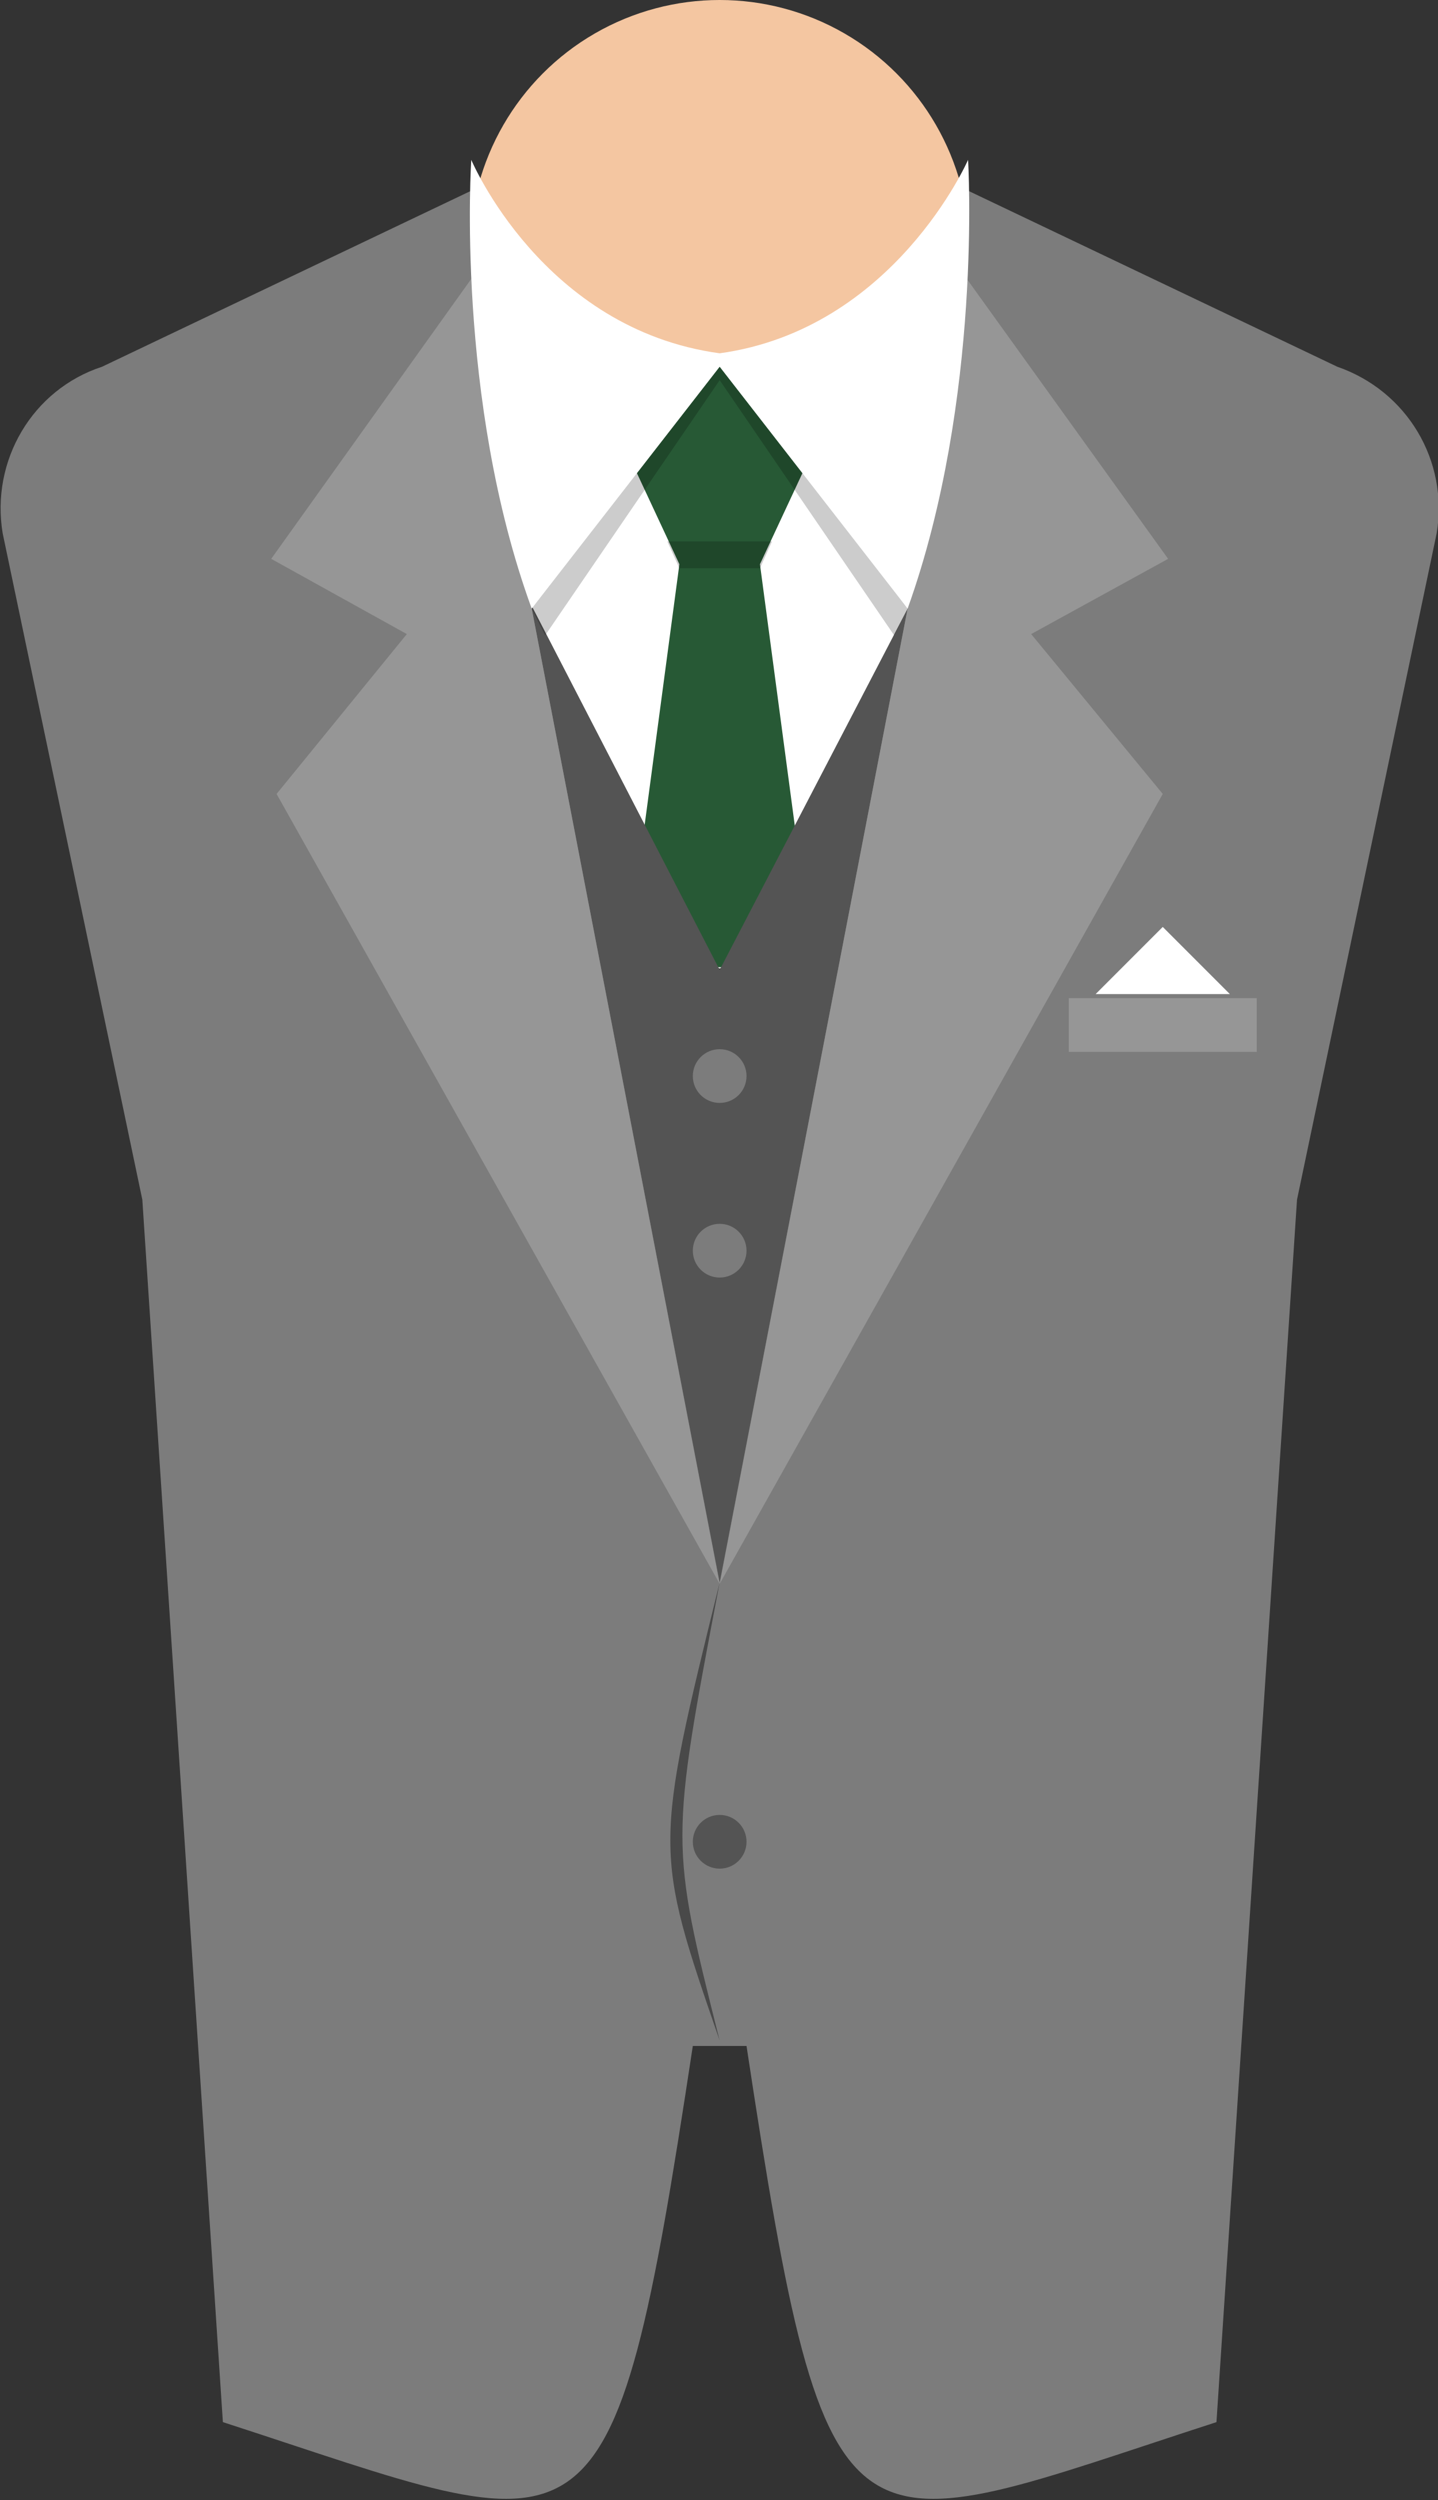 <?xml version="1.0" encoding="utf-8"?>
<!-- Generator: Adobe Illustrator 19.0.0, SVG Export Plug-In . SVG Version: 6.00 Build 0)  -->
<svg version="1.0" id="suit" xmlns="http://www.w3.org/2000/svg" xmlns:xlink="http://www.w3.org/1999/xlink" x="0px" y="0px"
	 width="107.1px" height="186.1px" viewBox="-425 187.9 107.1 186.1" style="enable-background:new -425 187.9 107.1 186.1;"
	 xml:space="preserve">
<rect x="-425" y="187.9" width="107.1" height="186.1" fill="#333333" stroke="none"/>
<style type="text/css">
	.st0{fill:#F4C6A1;}
	.st1{fill:#FFFFFF;}
	.st2{fill:#275935;}
	.st3{fill:#545454;}
	.st4{opacity:0.2;enable-background:new    ;}
	.st5{fill:#7C7C7C;}
	.st6{fill:#494949;}
	.st7{fill:#969696;}
</style>
<circle id="XMLID_58_" class="st0" cx="-371.4" cy="206.5" r="18.6"/>
<polygon id="XMLID_54_" class="st1" points="-371.4,214.2 -405.4,243.2 -371.4,260 -337.4,243.2 "/>
<polygon id="XMLID_57_" class="st2" points="-361.4,214.9 -381.4,214.9 -374.4,229.9 -378.4,259.9 -371.4,259.9 -371.4,260 
	-371.4,259.9 -364.4,259.9 -368.4,229.9 "/>
<polygon id="XMLID_45_" class="st3" points="-357.4,233.2 -371.4,260.1 -385.4,233 -395.6,329.9 -347.3,329.9 "/>
<polygon id="XMLID_49_" class="st4" points="-371.4,214.2 -385.4,233.2 -384.4,235.2 -371.4,216.2 -358.4,235.2 -357.4,233.2 "/>
<path id="XMLID_47_" class="st5" d="M-325.4,215.2l-27.7-13.2l-4.3,31.2l-14,72.5l0,0l0,0l-14-72.5l-4.3-31.2l-27.7,13.2l0,0
	c-5.2,1.7-8.3,7-7.4,12.4l10.4,49.6l6,91c27.8,9,28.9,12.2,35-28h4c6.1,40.2,7.2,37,35,28l6-91l10.4-49.6
	C-317.1,222.2-320.2,217-325.4,215.2L-325.4,215.2z"/>
<polygon id="XMLID_2_" class="st4" points="-368.4,230.2 -374.4,230.2 -375.3,228.2 -367.5,228.2 "/>
<circle id="XMLID_46_" class="st5" cx="-371.4" cy="268" r="2"/>
<circle id="XMLID_50_" class="st5" cx="-371.4" cy="281" r="2"/>
<path id="XMLID_51_" class="st6" d="M-371.4,339.8c-4.9-14.2-4.9-14.2,0-34.1C-375.1,325.1-375.1,325.1-371.4,339.8z"/>
<circle id="XMLID_52_" class="st3" cx="-371.4" cy="325" r="2"/>
<polygon id="XMLID_55_" class="st7" points="-389,207.4 -404.8,229.5 -394.7,235.1 -404.4,247 -371.4,305.8 -385.4,233.2 "/>
<polygon id="XMLID_53_" class="st7" points="-353.9,207.4 -338,229.5 -348.2,235.1 -338.4,247 -371.4,305.8 -357.4,233.2 "/>
<path id="XMLID_48_" class="st1" d="M-352.9,199.8c0,0-5.5,12.6-18.5,14.4c-13.2-1.8-18.5-14.4-18.5-14.4s-1.2,17.8,4.5,33.4l14-18
	l14,18C-351.8,217.6-352.9,199.8-352.9,199.8z"/>
<rect id="XMLID_56_" x="-345.4" y="262.2" class="st7" width="14" height="4"/>
<polygon id="XMLID_59_" class="st1" points="-343.4,261.9 -338.4,256.9 -333.4,261.9 "/>
</svg>
